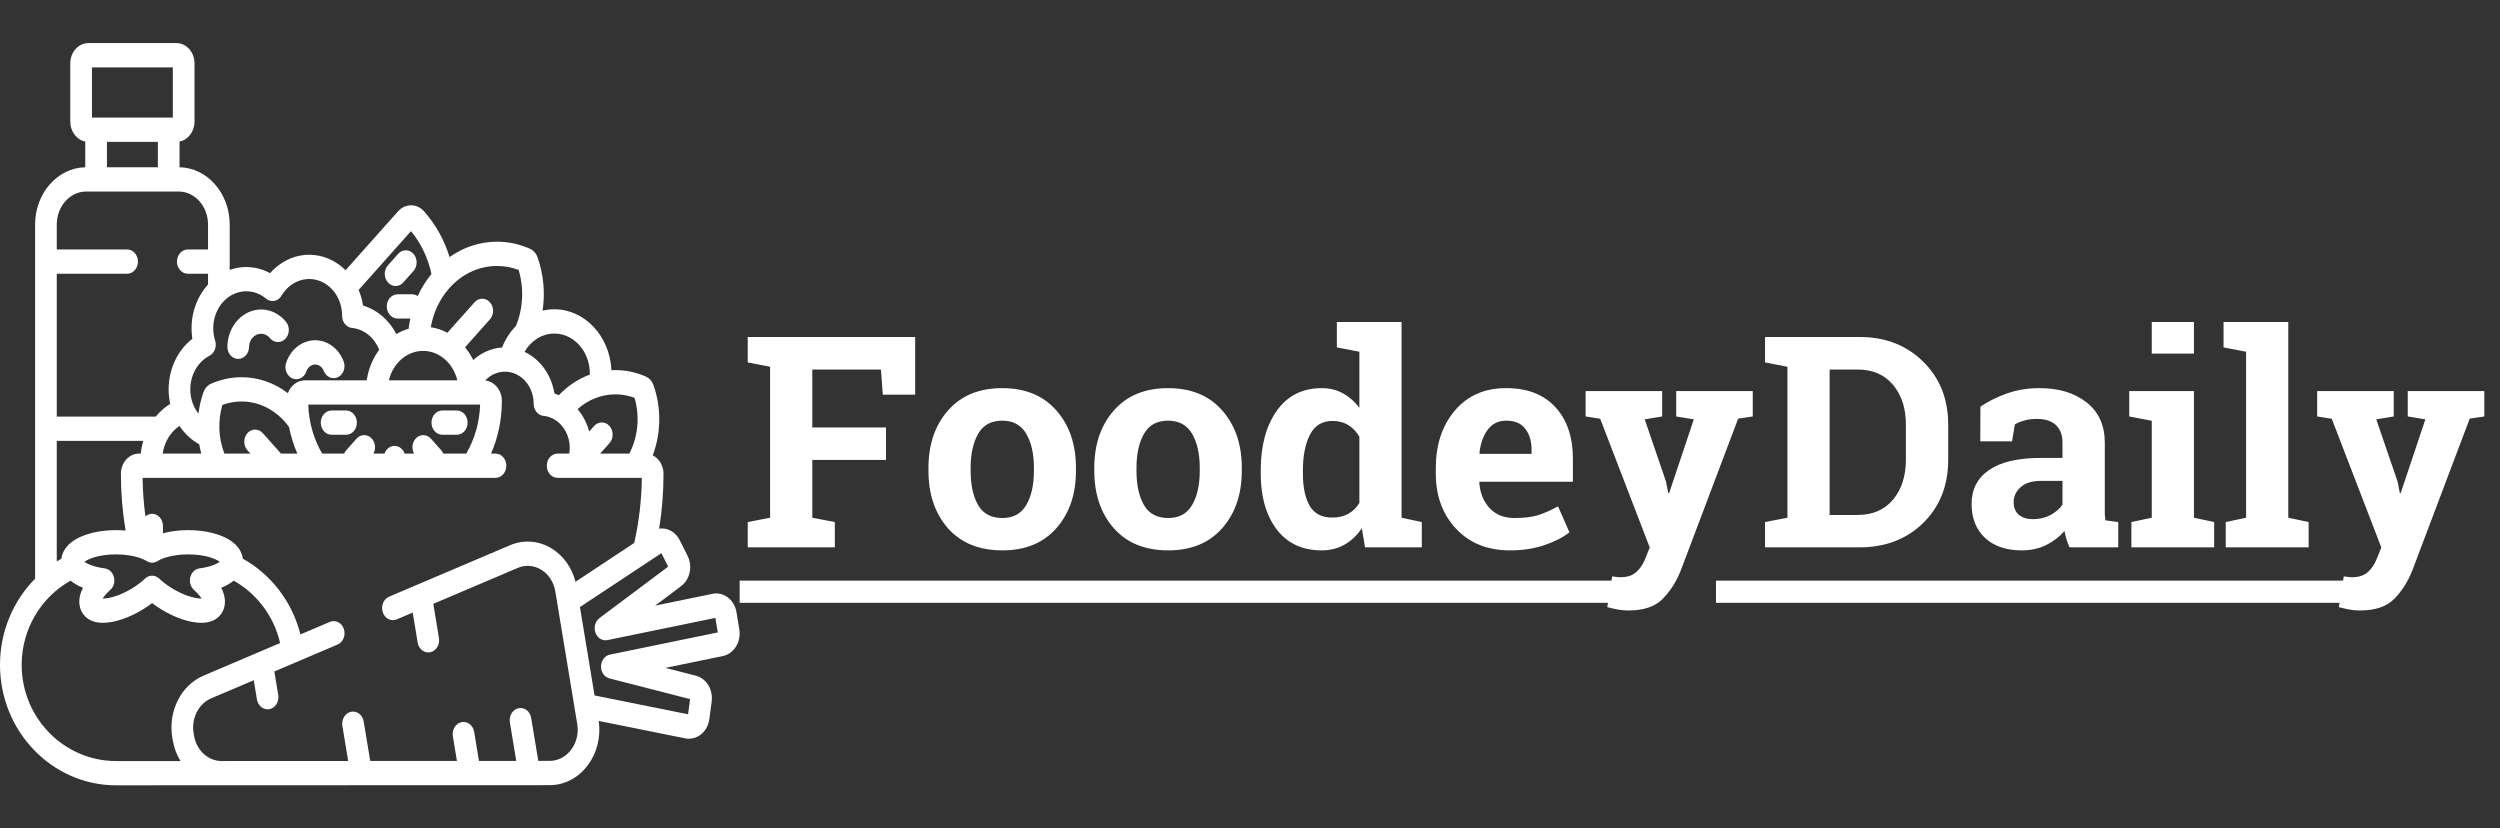 <svg width="169" height="56" viewBox="0 0 169 56" fill="none" xmlns="http://www.w3.org/2000/svg">
<rect x="0" y="0" width="169" height="56" fill="#333333" stroke="none"/>
<path d="M50.547 35.291L52.06 34.998V24.793L50.547 24.5V22.781H61.865V26.678H59.678L59.551 24.979H54.912V28.895H59.893V31.092H54.912V34.998L56.435 35.291V37H50.547V35.291ZM62.764 31.619C62.764 30.044 63.203 28.755 64.082 27.752C64.967 26.743 66.188 26.238 67.744 26.238C69.307 26.238 70.527 26.74 71.406 27.742C72.292 28.745 72.734 30.037 72.734 31.619V31.824C72.734 33.413 72.292 34.708 71.406 35.711C70.527 36.707 69.313 37.205 67.764 37.205C66.195 37.205 64.967 36.707 64.082 35.711C63.203 34.708 62.764 33.413 62.764 31.824V31.619ZM65.615 31.824C65.615 32.788 65.784 33.562 66.123 34.148C66.462 34.728 67.008 35.018 67.764 35.018C68.499 35.018 69.037 34.725 69.375 34.139C69.72 33.553 69.893 32.781 69.893 31.824V31.619C69.893 30.682 69.72 29.917 69.375 29.324C69.03 28.732 68.486 28.436 67.744 28.436C67.002 28.436 66.462 28.732 66.123 29.324C65.784 29.917 65.615 30.682 65.615 31.619V31.824ZM73.975 31.619C73.975 30.044 74.414 28.755 75.293 27.752C76.178 26.743 77.399 26.238 78.955 26.238C80.518 26.238 81.738 26.74 82.617 27.742C83.503 28.745 83.945 30.037 83.945 31.619V31.824C83.945 33.413 83.503 34.708 82.617 35.711C81.738 36.707 80.524 37.205 78.975 37.205C77.406 37.205 76.178 36.707 75.293 35.711C74.414 34.708 73.975 33.413 73.975 31.824V31.619ZM76.826 31.824C76.826 32.788 76.995 33.562 77.334 34.148C77.672 34.728 78.219 35.018 78.975 35.018C79.71 35.018 80.247 34.725 80.586 34.139C80.931 33.553 81.103 32.781 81.103 31.824V31.619C81.103 30.682 80.931 29.917 80.586 29.324C80.241 28.732 79.697 28.436 78.955 28.436C78.213 28.436 77.672 28.732 77.334 29.324C76.995 29.917 76.826 30.682 76.826 31.619V31.824ZM92.061 35.711C91.728 36.199 91.335 36.57 90.879 36.824C90.43 37.078 89.915 37.205 89.336 37.205C88.034 37.205 87.022 36.73 86.299 35.779C85.583 34.829 85.225 33.572 85.225 32.01V31.805C85.225 30.138 85.586 28.794 86.309 27.771C87.031 26.749 88.047 26.238 89.356 26.238C89.883 26.238 90.358 26.355 90.781 26.59C91.204 26.818 91.576 27.143 91.894 27.566V23.777L90.371 23.484V21.766H91.894H94.746V34.998L96.113 35.291V37H92.275L92.061 35.711ZM88.076 32.01C88.076 32.934 88.229 33.663 88.535 34.197C88.848 34.725 89.356 34.988 90.059 34.988C90.475 34.988 90.837 34.904 91.143 34.734C91.449 34.565 91.699 34.321 91.894 34.002V29.52C91.699 29.181 91.449 28.921 91.143 28.738C90.843 28.549 90.488 28.455 90.078 28.455C89.382 28.455 88.874 28.764 88.555 29.383C88.236 30.001 88.076 30.809 88.076 31.805V32.01ZM102.08 37.205C100.557 37.205 99.339 36.717 98.428 35.74C97.516 34.764 97.061 33.523 97.061 32.02V31.629C97.061 30.06 97.49 28.768 98.35 27.752C99.216 26.736 100.374 26.232 101.826 26.238C103.252 26.238 104.359 26.668 105.146 27.527C105.934 28.387 106.328 29.549 106.328 31.014V32.566H100.02L100 32.625C100.052 33.322 100.283 33.895 100.693 34.344C101.11 34.793 101.673 35.018 102.383 35.018C103.014 35.018 103.538 34.956 103.955 34.832C104.372 34.702 104.827 34.5 105.322 34.227L106.094 35.984C105.658 36.329 105.091 36.619 104.395 36.853C103.704 37.088 102.933 37.205 102.08 37.205ZM101.826 28.436C101.299 28.436 100.882 28.637 100.576 29.041C100.27 29.445 100.081 29.975 100.01 30.633L100.039 30.682H103.535V30.428C103.535 29.822 103.392 29.34 103.105 28.982C102.826 28.618 102.399 28.436 101.826 28.436ZM118.486 28.152L117.5 28.299L113.613 38.582C113.307 39.344 112.897 39.982 112.383 40.496C111.875 41.01 111.107 41.268 110.078 41.268C109.837 41.268 109.609 41.248 109.395 41.209C109.186 41.17 108.939 41.115 108.652 41.043L108.984 38.963C109.076 38.976 109.17 38.989 109.268 39.002C109.365 39.015 109.45 39.022 109.521 39.022C109.997 39.022 110.361 38.904 110.615 38.67C110.869 38.442 111.064 38.156 111.201 37.81L111.523 37.01L108.174 28.309L107.188 28.152V26.434H112.363V28.152L111.182 28.348L112.627 32.566L112.773 33.328L112.832 33.338L114.502 28.348L113.311 28.152V26.434H118.486V28.152ZM125.713 22.781C127.451 22.781 128.883 23.338 130.01 24.451C131.136 25.558 131.699 26.98 131.699 28.719V31.072C131.699 32.817 131.136 34.243 130.01 35.35C128.883 36.45 127.451 37 125.713 37H119.316V35.291L120.83 34.998V24.793L119.316 24.5V22.781H120.83H125.713ZM123.682 24.979V34.812H125.566C126.589 34.812 127.389 34.467 127.969 33.777C128.548 33.087 128.838 32.185 128.838 31.072V28.699C128.838 27.599 128.548 26.704 127.969 26.014C127.389 25.324 126.589 24.979 125.566 24.979H123.682ZM139.902 37C139.824 36.824 139.756 36.645 139.697 36.463C139.639 36.274 139.593 36.085 139.561 35.897C139.222 36.287 138.809 36.603 138.32 36.844C137.839 37.085 137.285 37.205 136.66 37.205C135.625 37.205 134.801 36.925 134.189 36.365C133.584 35.799 133.281 35.031 133.281 34.06C133.281 33.071 133.678 32.306 134.473 31.766C135.267 31.225 136.432 30.955 137.969 30.955H139.424V29.92C139.424 29.412 139.277 29.018 138.984 28.738C138.691 28.458 138.258 28.318 137.686 28.318C137.36 28.318 137.07 28.357 136.816 28.436C136.562 28.507 136.357 28.595 136.201 28.699L136.016 29.832H133.867L133.877 27.488C134.398 27.137 134.993 26.84 135.664 26.6C136.341 26.359 137.077 26.238 137.871 26.238C139.18 26.238 140.241 26.561 141.055 27.205C141.875 27.843 142.285 28.755 142.285 29.939V34.305C142.285 34.467 142.285 34.62 142.285 34.764C142.292 34.907 142.305 35.044 142.324 35.174L143.193 35.291V37H139.902ZM137.432 35.096C137.861 35.096 138.252 35.005 138.604 34.822C138.955 34.633 139.229 34.399 139.424 34.119V32.508H137.969C137.363 32.508 136.904 32.651 136.592 32.938C136.279 33.217 136.123 33.556 136.123 33.953C136.123 34.311 136.237 34.591 136.465 34.793C136.699 34.995 137.021 35.096 137.432 35.096ZM144.082 35.291L145.459 34.998V28.445L143.936 28.152V26.434H148.311V34.998L149.678 35.291V37H144.082V35.291ZM148.311 23.904H145.459V21.766H148.311V23.904ZM150.312 23.484V21.766H154.688V34.998L156.064 35.291V37H150.459V35.291L151.836 34.998V23.777L150.312 23.484ZM167.939 28.152L166.953 28.299L163.066 38.582C162.76 39.344 162.35 39.982 161.836 40.496C161.328 41.01 160.56 41.268 159.531 41.268C159.29 41.268 159.062 41.248 158.848 41.209C158.639 41.17 158.392 41.115 158.105 41.043L158.438 38.963C158.529 38.976 158.623 38.989 158.721 39.002C158.818 39.015 158.903 39.022 158.975 39.022C159.45 39.022 159.814 38.904 160.068 38.67C160.322 38.442 160.518 38.156 160.654 37.81L160.977 37.01L157.627 28.309L156.641 28.152V26.434H161.816V28.152L160.635 28.348L162.08 32.566L162.227 33.328L162.285 33.338L163.955 28.348L162.764 28.152V26.434H167.939V28.152Z" fill="white"/>
<path d="M19.332 21.751C18.911 21.235 18.311 20.932 17.687 20.921C16.431 20.903 15.393 22.025 15.371 23.43C15.364 23.883 15.687 24.256 16.091 24.264C16.096 24.264 16.1 24.264 16.104 24.264C16.503 24.264 16.829 23.906 16.836 23.458C16.843 22.956 17.212 22.553 17.664 22.562C17.89 22.566 18.099 22.671 18.251 22.858C18.524 23.192 18.987 23.215 19.286 22.91C19.584 22.604 19.605 22.085 19.332 21.751Z" fill="white"/>
<path d="M23.229 24.424C23.005 23.833 22.568 23.367 22.03 23.145C20.948 22.698 19.743 23.319 19.342 24.529C19.201 24.953 19.395 25.425 19.774 25.583C19.858 25.618 19.944 25.634 20.029 25.634C20.326 25.634 20.606 25.43 20.715 25.099C20.836 24.736 21.198 24.55 21.523 24.684C21.686 24.751 21.813 24.887 21.881 25.067C22.039 25.483 22.47 25.678 22.842 25.5C23.214 25.323 23.387 24.841 23.229 24.424Z" fill="white"/>
<path d="M27.95 17.159C27.663 16.839 27.2 16.84 26.914 17.16L26.224 17.935C25.938 18.256 25.938 18.775 26.225 19.095C26.367 19.255 26.555 19.335 26.742 19.335C26.93 19.335 27.117 19.255 27.26 19.094L27.951 18.319C28.236 17.999 28.236 17.479 27.95 17.159Z" fill="white"/>
<path d="M23.393 27.749H22.417C22.012 27.749 21.684 28.117 21.684 28.57C21.684 29.023 22.012 29.39 22.417 29.39H23.393C23.798 29.39 24.125 29.023 24.125 28.57C24.125 28.117 23.798 27.749 23.393 27.749Z" fill="white"/>
<path d="M30.878 27.749H29.901C29.497 27.749 29.169 28.117 29.169 28.57C29.169 29.023 29.497 29.39 29.901 29.39H30.878C31.282 29.39 31.61 29.023 31.61 28.57C31.61 28.117 31.282 27.749 30.878 27.749Z" fill="white"/>
<path d="M49.977 42.54L49.786 41.387C49.664 40.651 49.09 40.116 48.42 40.116C48.336 40.116 48.251 40.124 48.168 40.142L44.285 40.941L46.043 39.624C46.504 39.279 46.737 38.662 46.636 38.05C46.609 37.882 46.556 37.721 46.48 37.571L45.948 36.515C45.766 36.153 45.455 35.883 45.096 35.776C44.92 35.724 44.737 35.712 44.557 35.739C44.753 34.528 44.854 33.292 44.854 32.034C44.854 31.475 44.554 30.995 44.126 30.781C44.686 29.291 44.724 27.584 44.171 26.022C44.126 25.895 44.059 25.781 43.973 25.684C43.888 25.589 43.787 25.515 43.674 25.463C43.011 25.168 42.315 25.018 41.603 25.018C41.513 25.018 41.422 25.021 41.332 25.026C41.23 22.736 39.538 20.908 37.473 20.908C37.201 20.908 36.936 20.941 36.68 21.001C36.858 19.809 36.753 18.561 36.338 17.391C36.294 17.262 36.227 17.146 36.136 17.043C36.048 16.945 35.946 16.869 35.832 16.819C35.118 16.5 34.367 16.339 33.602 16.339C32.448 16.339 31.344 16.702 30.391 17.378C30.043 16.248 29.469 15.188 28.666 14.287C28.431 14.024 28.119 13.878 27.787 13.878C27.454 13.878 27.142 14.024 26.906 14.287L23.36 18.268C22.704 17.613 21.84 17.221 20.903 17.221C20.69 17.221 20.476 17.242 20.265 17.283C19.501 17.432 18.798 17.851 18.259 18.464C17.568 18.09 16.776 17.963 16.015 18.111C15.848 18.144 15.685 18.19 15.528 18.246V15.178C15.528 13.066 14.012 11.344 12.137 11.308V9.568C12.711 9.457 13.149 8.897 13.149 8.222V4.281C13.149 3.527 12.601 2.913 11.928 2.913H5.972C5.299 2.913 4.751 3.527 4.751 4.281V8.222C4.751 8.897 5.19 9.457 5.764 9.568V11.308C3.888 11.344 2.373 13.066 2.373 15.178V39.12C0.91 40.599 0 42.663 0 44.945C0 49.434 3.518 53.087 7.842 53.087L37.157 53.077C38.158 53.077 39.099 52.584 39.739 51.726C40.362 50.891 40.627 49.805 40.475 48.735L46.33 49.914C46.411 49.93 46.494 49.938 46.576 49.938C46.868 49.938 47.148 49.838 47.385 49.648C47.69 49.405 47.896 49.027 47.951 48.614L48.109 47.422C48.132 47.251 48.13 47.079 48.102 46.91C48.001 46.301 47.587 45.818 47.046 45.679L44.982 45.149L48.861 44.35C49.227 44.275 49.545 44.045 49.755 43.703C49.965 43.361 50.044 42.949 49.977 42.54ZM41.603 26.658C42.044 26.658 42.478 26.737 42.895 26.891C43.267 28.161 43.128 29.531 42.544 30.663H40.571L41.201 29.956C41.487 29.636 41.486 29.116 41.2 28.796C40.913 28.476 40.45 28.477 40.164 28.797L39.831 29.171C39.675 28.595 39.402 28.08 39.044 27.657C39.771 27.01 40.663 26.658 41.603 26.658ZM37.473 22.549C38.796 22.549 39.872 23.757 39.872 25.243C39.872 25.271 39.871 25.298 39.87 25.325C39.098 25.607 38.386 26.076 37.779 26.714C37.683 26.673 37.585 26.635 37.484 26.604C37.27 25.308 36.49 24.269 35.46 23.783C35.887 23.041 36.629 22.549 37.473 22.549ZM33.601 17.979C34.099 17.979 34.588 18.069 35.059 18.247C35.438 19.508 35.36 20.863 34.878 22.036C34.481 22.441 34.159 22.936 33.939 23.493C33.809 23.501 33.678 23.518 33.549 23.543C32.975 23.655 32.44 23.934 31.992 24.338C31.839 24.025 31.652 23.737 31.438 23.477L33.117 21.591C33.403 21.271 33.403 20.751 33.116 20.431C32.83 20.111 32.366 20.112 32.08 20.433L30.244 22.493C29.895 22.308 29.518 22.18 29.121 22.12C29.292 21.141 29.716 20.218 30.372 19.482C31.236 18.513 32.382 17.979 33.601 17.979ZM27.989 30.663H27.354C27.247 30.358 26.983 30.142 26.673 30.142C26.363 30.142 26.099 30.358 25.992 30.663H25.245C25.418 30.347 25.383 29.927 25.138 29.654C24.852 29.334 24.388 29.334 24.102 29.655L23.412 30.43C23.35 30.499 23.302 30.579 23.267 30.663H21.777C21.218 29.703 20.878 28.571 20.837 27.352H32.457C32.417 28.571 32.076 29.703 31.518 30.663H29.966C29.931 30.579 29.884 30.499 29.822 30.43L29.131 29.655C28.846 29.334 28.382 29.334 28.096 29.654C27.851 29.927 27.816 30.346 27.989 30.663ZM26.286 25.712C26.562 24.566 27.495 23.72 28.601 23.72C29.707 23.72 30.641 24.566 30.917 25.712H26.286ZM27.784 15.625C28.48 16.468 28.941 17.47 29.167 18.522C28.793 18.977 28.482 19.48 28.237 20.015C28.126 19.939 27.995 19.894 27.856 19.894H26.88C26.475 19.894 26.147 20.261 26.147 20.715C26.147 21.168 26.475 21.535 26.88 21.535H27.736C27.688 21.761 27.65 21.991 27.623 22.221C27.332 22.307 27.055 22.429 26.794 22.584C26.306 21.64 25.498 20.937 24.54 20.655C24.54 20.653 24.54 20.651 24.539 20.648C24.482 20.277 24.381 19.925 24.245 19.598L27.784 15.625ZM14.543 23.027C14.501 22.893 14.468 22.755 14.447 22.616C14.237 21.26 15.053 19.964 16.266 19.727C16.394 19.702 16.524 19.69 16.652 19.69C17.135 19.69 17.596 19.862 17.986 20.188C18.147 20.323 18.351 20.378 18.549 20.339C18.748 20.301 18.923 20.172 19.035 19.984C19.378 19.403 19.904 19.018 20.516 18.899C20.644 18.874 20.774 18.861 20.903 18.861C21.988 18.861 22.91 19.731 23.096 20.929C23.117 21.066 23.128 21.209 23.128 21.354C23.129 21.779 23.419 22.133 23.797 22.17C24.615 22.25 25.312 22.828 25.636 23.641C25.203 24.222 24.903 24.932 24.789 25.712H20.612C20.093 25.712 19.647 26.071 19.461 26.579C18.543 25.878 17.459 25.5 16.325 25.5C15.614 25.5 14.917 25.65 14.254 25.946C14.141 25.996 14.041 26.071 13.955 26.167C13.868 26.264 13.801 26.378 13.758 26.503C13.589 26.979 13.476 27.469 13.416 27.961C13.153 27.627 12.968 27.21 12.896 26.743C12.724 25.63 13.244 24.522 14.161 24.048C14.505 23.87 14.671 23.427 14.543 23.027ZM16.727 30.439L16.927 30.663H15.168C14.773 29.637 14.713 28.469 15.033 27.373C15.451 27.219 15.884 27.141 16.325 27.141C17.428 27.141 18.466 27.624 19.248 28.501C19.352 28.618 19.448 28.74 19.539 28.866C19.663 29.496 19.854 30.097 20.1 30.663H18.996L17.764 29.28C17.478 28.959 17.014 28.958 16.728 29.278C16.442 29.599 16.441 30.118 16.727 30.439ZM13.608 30.663H10.997C11.113 29.868 11.54 29.191 12.132 28.792C12.483 29.318 12.941 29.743 13.468 30.031C13.505 30.244 13.551 30.455 13.608 30.663ZM6.216 4.554H11.684V7.949H6.216V4.554ZM10.672 9.59V11.306H7.229V9.59H10.672ZM3.838 18.505H8.594C8.998 18.505 9.326 18.137 9.326 17.684C9.326 17.231 8.998 16.864 8.594 16.864H3.838V15.178C3.838 13.948 4.729 12.947 5.824 12.947H12.076C13.172 12.947 14.063 13.948 14.063 15.178V16.864H12.695C12.291 16.864 11.963 17.231 11.963 17.684C11.963 18.137 12.291 18.505 12.695 18.505H14.063V19.233C13.224 20.154 12.788 21.506 13.003 22.896C13.004 22.898 13.004 22.901 13.004 22.904C11.829 23.807 11.203 25.412 11.453 27.024C11.467 27.118 11.485 27.21 11.505 27.302C11.139 27.528 10.811 27.82 10.529 28.161H3.838V18.505ZM3.837 29.802H9.679C9.601 30.078 9.546 30.366 9.519 30.663H9.396C8.722 30.663 8.173 31.278 8.173 32.033C8.173 33.336 8.281 34.615 8.491 35.866C8.28 35.847 8.065 35.837 7.845 35.837C6.959 35.837 6.115 35.994 5.469 36.28C4.48 36.717 4.207 37.338 4.147 37.768C4.042 37.826 3.939 37.888 3.837 37.951V29.802ZM13.112 39.879C13.376 40.115 13.537 40.316 13.63 40.461C13.622 40.461 13.612 40.461 13.603 40.461C13.189 40.461 12.444 40.274 11.597 39.749C11.281 39.553 10.991 39.332 10.757 39.11C10.483 38.85 10.083 38.851 9.81 39.11C9.575 39.333 9.285 39.553 8.97 39.749C8.123 40.274 7.378 40.461 6.963 40.461C6.954 40.461 6.945 40.461 6.936 40.461C7.029 40.316 7.191 40.115 7.454 39.879C7.685 39.672 7.782 39.33 7.701 39.012C7.619 38.694 7.375 38.462 7.082 38.423C6.367 38.33 5.915 38.126 5.704 37.977C5.969 37.792 6.639 37.477 7.845 37.477C8.844 37.477 9.574 37.712 9.925 37.933C10.147 38.073 10.419 38.073 10.642 37.933C10.992 37.713 11.722 37.477 12.721 37.477C13.928 37.477 14.598 37.793 14.863 37.978C14.652 38.126 14.2 38.33 13.485 38.423C13.191 38.462 12.947 38.694 12.866 39.012C12.784 39.331 12.881 39.672 13.112 39.879ZM11.647 49.863L11.672 50.015C11.759 50.542 11.943 51.026 12.2 51.446H7.842C4.326 51.446 1.465 48.53 1.465 44.945C1.465 42.495 2.802 40.358 4.77 39.25C4.996 39.439 5.278 39.602 5.612 39.734C5.48 39.987 5.387 40.26 5.365 40.544C5.337 40.923 5.44 41.282 5.657 41.556C5.943 41.918 6.383 42.102 6.963 42.102C7.737 42.102 8.752 41.759 9.679 41.184C9.893 41.052 10.094 40.912 10.283 40.766C10.472 40.912 10.674 41.052 10.887 41.184C11.814 41.759 12.829 42.102 13.603 42.102H13.603C14.184 42.102 14.623 41.918 14.91 41.556C15.127 41.282 15.23 40.923 15.201 40.544C15.179 40.26 15.087 39.987 14.954 39.734C15.289 39.602 15.57 39.439 15.797 39.25C17.358 40.129 18.521 41.655 18.936 43.471L13.755 45.675C12.239 46.32 11.352 48.081 11.647 49.863ZM38.615 50.674C38.254 51.158 37.722 51.436 37.157 51.436L36.388 51.437L35.908 48.532C35.834 48.087 35.452 47.792 35.054 47.875C34.657 47.958 34.394 48.386 34.467 48.831L34.898 51.437L32.378 51.438L32.054 49.474C31.98 49.029 31.598 48.735 31.2 48.817C30.802 48.9 30.54 49.328 30.613 49.773L30.889 51.439L25.027 51.441L24.585 48.774C24.512 48.329 24.13 48.034 23.732 48.117C23.334 48.199 23.072 48.627 23.145 49.073L23.537 51.442L14.978 51.446C14.978 51.446 14.978 51.446 14.977 51.446C14.062 51.446 13.278 50.718 13.112 49.716L13.087 49.564C12.921 48.562 13.421 47.572 14.275 47.208L17.154 45.984L17.368 47.28C17.434 47.675 17.741 47.951 18.088 47.951C18.132 47.951 18.177 47.946 18.222 47.937C18.62 47.854 18.882 47.426 18.809 46.981L18.546 45.391L22.819 43.573C23.197 43.413 23.387 42.939 23.243 42.515C23.099 42.092 22.676 41.879 22.298 42.04L20.31 42.886C19.752 40.674 18.319 38.826 16.419 37.768C16.359 37.338 16.086 36.717 15.097 36.28C14.451 35.994 13.607 35.837 12.721 35.837C12.112 35.837 11.53 35.912 11.016 36.049V35.554C11.016 35.101 10.688 34.733 10.283 34.733C10.112 34.733 9.955 34.799 9.831 34.909C9.715 34.054 9.651 33.185 9.64 32.303H33.496C33.901 32.303 34.228 31.936 34.228 31.483C34.228 31.03 33.901 30.663 33.496 30.663H33.196C33.663 29.587 33.926 28.381 33.926 27.106C33.926 26.382 33.432 25.786 32.802 25.718C33.076 25.429 33.418 25.233 33.8 25.159C33.912 25.137 34.025 25.126 34.137 25.126C35.083 25.126 35.886 25.884 36.048 26.927C36.067 27.048 36.076 27.173 36.076 27.298C36.077 27.723 36.367 28.077 36.745 28.114C37.62 28.2 38.336 28.938 38.486 29.907C38.526 30.165 38.521 30.419 38.481 30.663H37.695C37.291 30.663 36.963 31.03 36.963 31.483C36.963 31.936 37.291 32.303 37.695 32.303H43.388C43.37 33.808 43.197 35.278 42.874 36.704L38.904 39.328C38.662 38.382 38.097 37.58 37.32 37.092C36.448 36.546 35.412 36.46 34.477 36.858L26.302 40.336C25.924 40.497 25.734 40.971 25.878 41.394C26.021 41.818 26.445 42.031 26.823 41.87L27.899 41.412L28.234 43.434C28.299 43.829 28.607 44.105 28.953 44.105C28.997 44.105 29.042 44.1 29.087 44.091C29.485 44.008 29.748 43.58 29.674 43.135L29.291 40.819L34.997 38.392C35.526 38.167 36.112 38.215 36.605 38.524C37.096 38.832 37.437 39.364 37.54 39.982L39.021 48.941C39.124 49.559 38.975 50.191 38.615 50.674ZM41.228 44.253C40.886 44.323 40.636 44.653 40.628 45.042C40.621 45.431 40.858 45.772 41.197 45.859L46.65 47.26L46.514 48.284L40.192 47.011L39.204 41.036L44.71 37.395L45.169 38.305L40.524 41.782C40.236 41.998 40.122 42.412 40.253 42.773C40.383 43.133 40.722 43.341 41.064 43.271L48.359 41.77L48.522 42.752L41.228 44.253Z" fill="white"/>
<path d="M50 40L111 40" stroke="#FFFDFD" stroke-width="1.5"/>
<path d="M116 40L161 40" stroke="#FFFDFD" stroke-width="1.5"/>
</svg>
